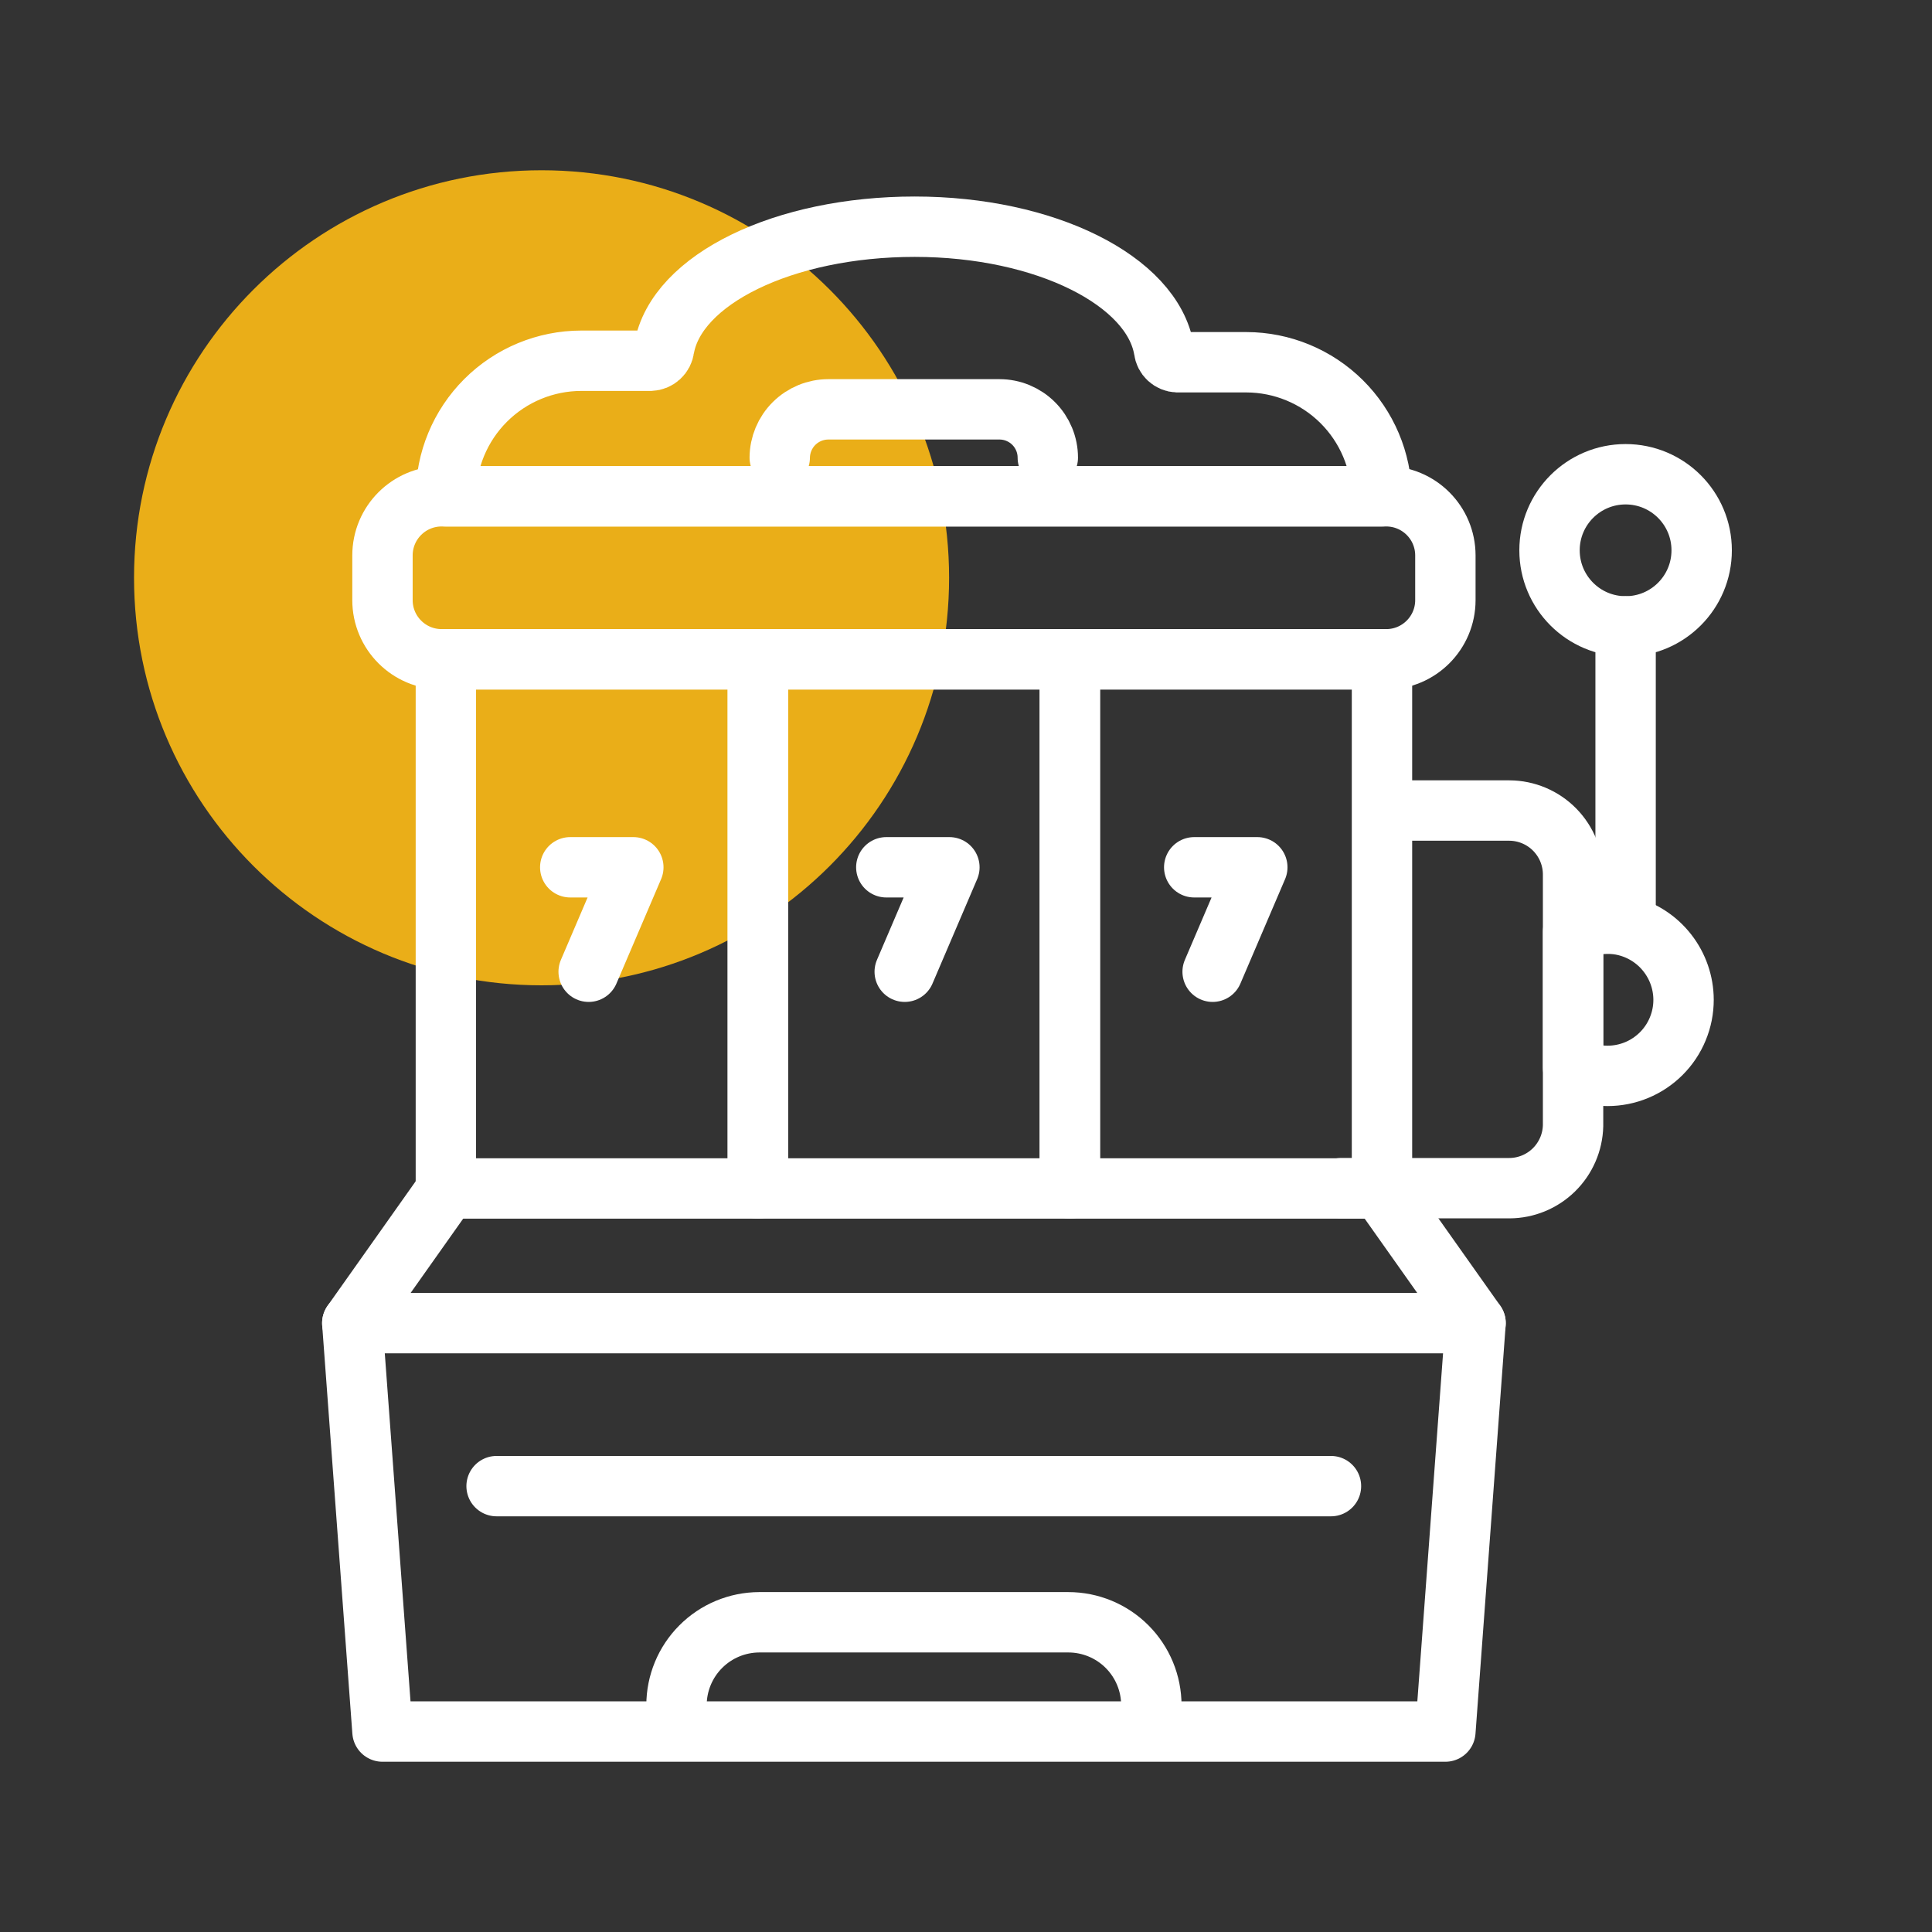 <svg width="64" height="64" viewBox="0 0 64 64" fill="none" xmlns="http://www.w3.org/2000/svg">
<rect x="0" y="0" width="64" height="64" fill="#333333" stroke="none"/>
<path d="M46.19 26.85H50C50.28 26.851 50.557 26.908 50.815 27.017C51.073 27.126 51.307 27.285 51.503 27.485C51.699 27.685 51.854 27.922 51.958 28.182C52.062 28.442 52.114 28.72 52.11 29V37.29C52.097 37.842 51.869 38.367 51.475 38.754C51.081 39.14 50.552 39.358 50 39.36H44.43" stroke="white" stroke-width="2" stroke-linecap="round" stroke-linejoin="round"/>
<path d="M55.77 33.12C55.77 33.451 55.705 33.779 55.578 34.084C55.452 34.39 55.266 34.668 55.032 34.902C54.798 35.136 54.52 35.322 54.215 35.448C53.909 35.575 53.581 35.64 53.25 35.64C52.854 35.64 52.464 35.547 52.11 35.37V30.87C52.464 30.693 52.854 30.6 53.25 30.6C53.452 30.598 53.654 30.621 53.85 30.67C54.397 30.806 54.884 31.121 55.231 31.565C55.579 32.009 55.769 32.556 55.77 33.12Z" stroke="white" stroke-width="2" stroke-linecap="round" stroke-linejoin="round"/>
<path d="M53.85 20.75V30.34" stroke="white" stroke-width="2" stroke-linecap="round" stroke-linejoin="round"/>
<path d="M53.85 20.75C55.242 20.75 56.37 19.622 56.37 18.23C56.37 16.838 55.242 15.71 53.85 15.71C52.458 15.71 51.33 16.838 51.33 18.23C51.33 19.622 52.458 20.75 53.85 20.75Z" stroke="white" stroke-width="2" stroke-linecap="round" stroke-linejoin="round"/>
<path d="M17.94 32.64C25.396 32.64 31.44 26.596 31.44 19.14C31.44 11.684 25.396 5.64 17.94 5.64C10.484 5.64 4.44 11.684 4.44 19.14C4.44 26.596 10.484 32.64 17.94 32.64Z" fill="#EAAE18"/>
<path d="M25.11 21.84H14.77V39.37H25.11V21.84Z" stroke="white" stroke-width="2" stroke-linecap="round" stroke-linejoin="round"/>
<path d="M35.44 21.84H25.1V39.37H35.44V21.84Z" stroke="white" stroke-width="2" stroke-linecap="round" stroke-linejoin="round"/>
<path d="M45.78 21.84H35.44V39.37H45.78V21.84Z" stroke="white" stroke-width="2" stroke-linecap="round" stroke-linejoin="round"/>
<path d="M45.92 16.44H14.63C13.547 16.44 12.67 17.317 12.67 18.4V19.88C12.67 20.962 13.547 21.84 14.63 21.84H45.92C47.002 21.84 47.88 20.962 47.88 19.88V18.4C47.88 17.317 47.002 16.44 45.92 16.44Z" stroke="white" stroke-width="2" stroke-linecap="round" stroke-linejoin="round"/>
<path d="M41.29 12H39C38.89 11.996 38.785 11.952 38.704 11.877C38.623 11.802 38.572 11.7 38.56 11.59C38.18 9.3 34.63 7.51 30.3 7.51C25.97 7.51 22.4 9.25 22 11.54C21.986 11.651 21.933 11.753 21.85 11.828C21.768 11.903 21.662 11.946 21.55 11.95H19.26C18.069 11.95 16.927 12.423 16.085 13.265C15.243 14.107 14.77 15.249 14.77 16.44H45.77C45.757 15.26 45.279 14.132 44.441 13.301C43.602 12.47 42.471 12.003 41.29 12Z" stroke="white" stroke-width="2" stroke-linecap="round" stroke-linejoin="round"/>
<path d="M25.83 15.16C25.833 14.735 26.003 14.328 26.305 14.028C26.607 13.728 27.015 13.56 27.44 13.56H33.11C33.534 13.56 33.941 13.729 34.241 14.029C34.541 14.329 34.71 14.736 34.71 15.16" stroke="white" stroke-width="2" stroke-linecap="round" stroke-linejoin="round"/>
<path d="M18.89 28.73H20.98L19.5 32.19" stroke="white" stroke-width="2" stroke-linecap="round" stroke-linejoin="round"/>
<path d="M29.36 28.73H31.45L29.97 32.19" stroke="white" stroke-width="2" stroke-linecap="round" stroke-linejoin="round"/>
<path d="M39.56 28.73H41.65L40.17 32.19" stroke="white" stroke-width="2" stroke-linecap="round" stroke-linejoin="round"/>
<path d="M45.88 39.59L48.88 43.83H11.67L14.67 39.59" stroke="white" stroke-width="2" stroke-linecap="round" stroke-linejoin="round"/>
<path d="M48.88 43.83L47.88 57.36H12.67L11.67 43.83" stroke="white" stroke-width="2" stroke-linecap="round" stroke-linejoin="round"/>
<path d="M38.14 56.49C38.14 55.761 37.85 55.061 37.334 54.545C36.819 54.03 36.119 53.74 35.39 53.74H25.15C24.422 53.743 23.725 54.033 23.212 54.549C22.698 55.064 22.41 55.762 22.41 56.49" stroke="white" stroke-width="2" stroke-linecap="round" stroke-linejoin="round"/>
<path d="M16.45 49.23H44.09" stroke="white" stroke-width="2" stroke-linecap="round" stroke-linejoin="round"/>
</svg>
